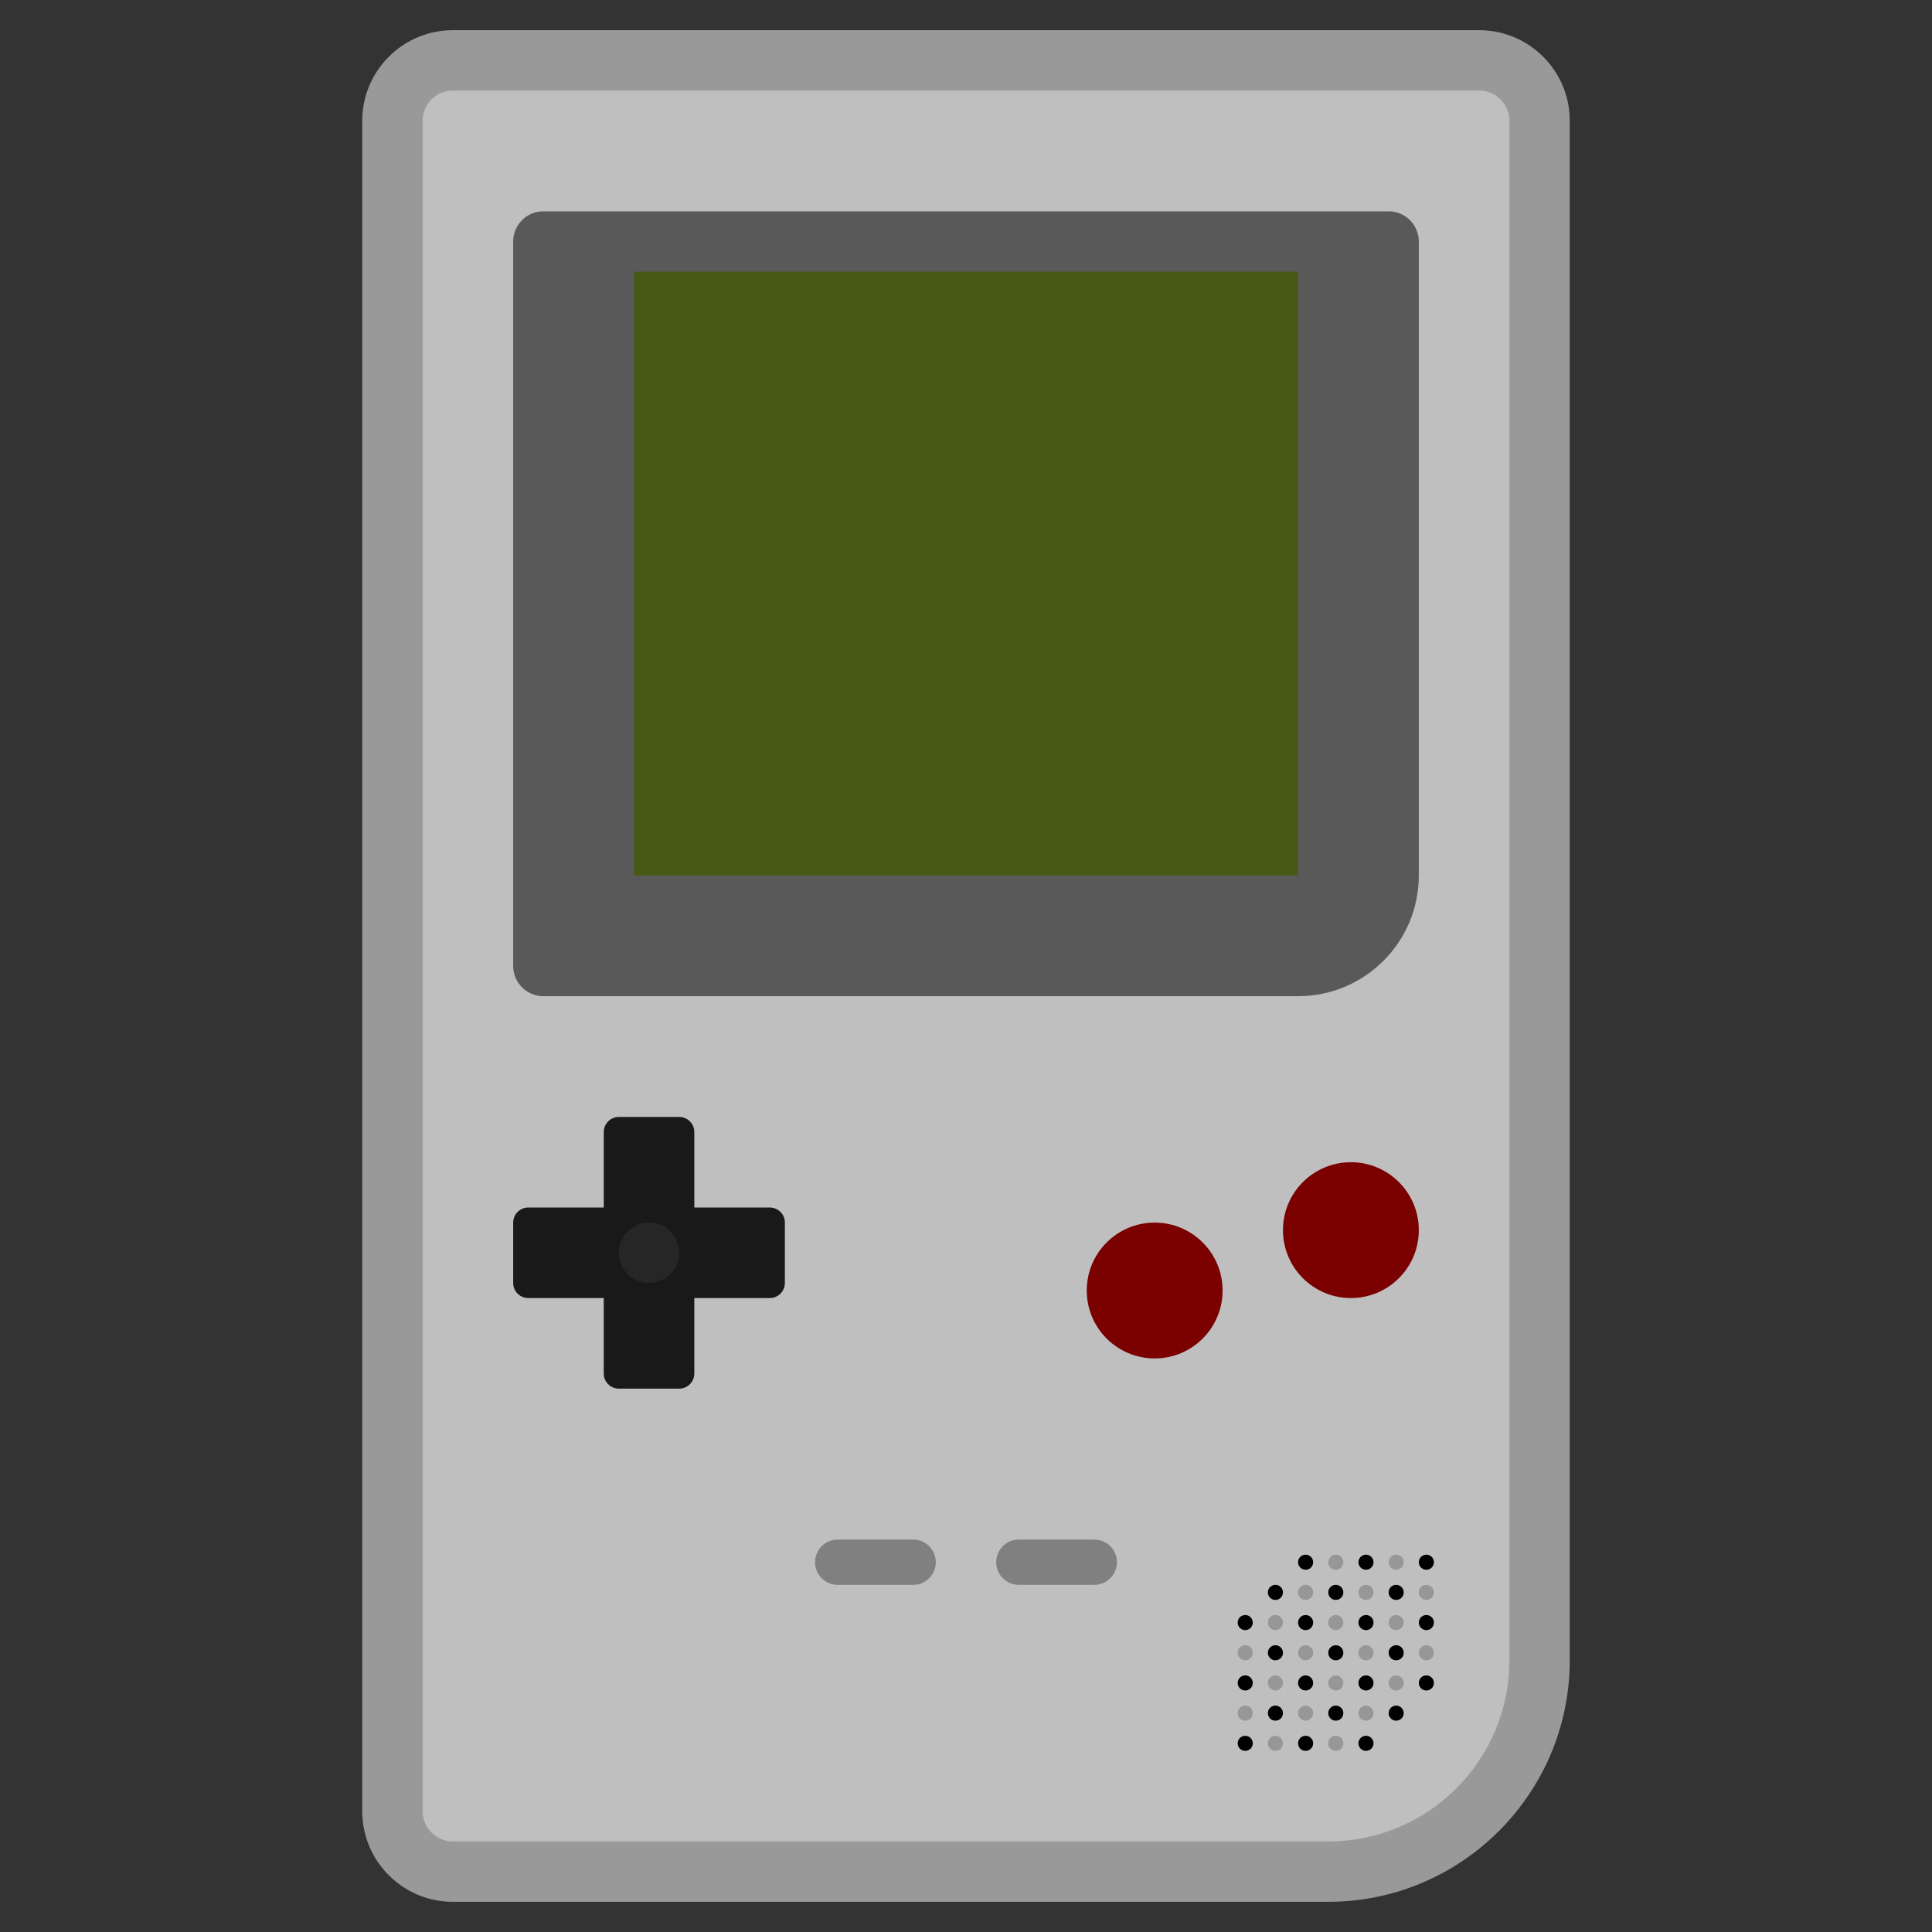 <?xml version="1.0" encoding="UTF-8" standalone="no"?>
<svg
   xmlns:dc="http://purl.org/dc/elements/1.1/"
   xmlns:cc="http://creativecommons.org/ns#"
   xmlns:rdf="http://www.w3.org/1999/02/22-rdf-syntax-ns#"
   xmlns:svg="http://www.w3.org/2000/svg"
   xmlns="http://www.w3.org/2000/svg"
   viewBox="0 0 320 320"
   height="320"
   width="320"
   xml:space="preserve"
   version="1.1"
   id="svg2"><rect x="0" y="0" width="320" height="320" fill="#333333" stroke="none"/><defs
     id="defs6"><clipPath
       id="clipPath16"
       clipPathUnits="userSpaceOnUse"><path
         id="path18"
         d="M 0,256 256,256 256,0 0,0 0,256 Z" /></clipPath><clipPath
       id="clipPath24"
       clipPathUnits="userSpaceOnUse"><path
         id="path26"
         d="M 48,252 208,252 208,4 48,4 48,252 Z" /></clipPath><clipPath
       id="clipPath70"
       clipPathUnits="userSpaceOnUse"><path
         id="path72"
         d="m 184,50 2,0 0,-2 -2,0 0,2 z" /></clipPath><clipPath
       id="clipPath94"
       clipPathUnits="userSpaceOnUse"><path
         id="path96"
         d="m 176,50 2,0 0,-2 -2,0 0,2 z" /></clipPath><clipPath
       id="clipPath110"
       clipPathUnits="userSpaceOnUse"><path
         id="path112"
         d="m 172,46 2,0 0,-2 -2,0 0,2 z" /></clipPath><clipPath
       id="clipPath134"
       clipPathUnits="userSpaceOnUse"><path
         id="path136"
         d="m 188,46 2,0 0,-2 -2,0 0,2 z" /></clipPath><clipPath
       id="clipPath150"
       clipPathUnits="userSpaceOnUse"><path
         id="path152"
         d="m 180,46 2,0 0,-2 -2,0 0,2 z" /></clipPath><clipPath
       id="clipPath174"
       clipPathUnits="userSpaceOnUse"><path
         id="path176"
         d="m 168,42 2,0 0,-2 -2,0 0,2 z" /></clipPath><clipPath
       id="clipPath194"
       clipPathUnits="userSpaceOnUse"><path
         id="path196"
         d="m 184,42 2,0 0,-2 -2,0 0,2 z" /></clipPath><clipPath
       id="clipPath218"
       clipPathUnits="userSpaceOnUse"><path
         id="path220"
         d="m 176,42 2,0 0,-2 -2,0 0,2 z" /></clipPath><clipPath
       id="clipPath234"
       clipPathUnits="userSpaceOnUse"><path
         id="path236"
         d="m 172,38 2,0 0,-2 -2,0 0,2 z" /></clipPath><clipPath
       id="clipPath254"
       clipPathUnits="userSpaceOnUse"><path
         id="path256"
         d="m 164,38 2,0 0,-2 -2,0 0,2 z" /></clipPath><clipPath
       id="clipPath274"
       clipPathUnits="userSpaceOnUse"><path
         id="path276"
         d="m 188,38 2,0 0,-2 -2,0 0,2 z" /></clipPath><clipPath
       id="clipPath290"
       clipPathUnits="userSpaceOnUse"><path
         id="path292"
         d="m 180,38 2,0 0,-2 -2,0 0,2 z" /></clipPath><clipPath
       id="clipPath314"
       clipPathUnits="userSpaceOnUse"><path
         id="path316"
         d="m 168,34 2,0 0,-2 -2,0 0,2 z" /></clipPath><clipPath
       id="clipPath334"
       clipPathUnits="userSpaceOnUse"><path
         id="path336"
         d="m 184,34 2,0 0,-2 -2,0 0,2 z" /></clipPath><clipPath
       id="clipPath358"
       clipPathUnits="userSpaceOnUse"><path
         id="path360"
         d="m 176,34 2,0 0,-2 -2,0 0,2 z" /></clipPath><clipPath
       id="clipPath374"
       clipPathUnits="userSpaceOnUse"><path
         id="path376"
         d="m 172,30 2,0 0,-2 -2,0 0,2 z" /></clipPath><clipPath
       id="clipPath394"
       clipPathUnits="userSpaceOnUse"><path
         id="path396"
         d="m 164,30 2,0 0,-2 -2,0 0,2 z" /></clipPath><clipPath
       id="clipPath414"
       clipPathUnits="userSpaceOnUse"><path
         id="path416"
         d="m 180,30 2,0 0,-2 -2,0 0,2 z" /></clipPath><clipPath
       id="clipPath438"
       clipPathUnits="userSpaceOnUse"><path
         id="path440"
         d="m 168,26 2,0 0,-2 -2,0 0,2 z" /></clipPath><clipPath
       id="clipPath462"
       clipPathUnits="userSpaceOnUse"><path
         id="path464"
         d="m 176,26 2,0 0,-2 -2,0 0,2 z" /></clipPath></defs><g
     transform="matrix(1.25,0,0,-1.25,0,320)"
     id="g10"><g
       id="g12"><g
         clip-path="url(#clipPath16)"
         id="g14"><g
           id="g20"><g
             id="g22" /><g
             id="g28"><g
               style="opacity:0.5"
               id="g30"
               clip-path="url(#clipPath24)"><g
                 id="g32"
                 transform="translate(196,252)"><path
                   id="path34"
                   style="fill:#ffffff;fill-opacity:1;fill-rule:nonzero;stroke:none"
                   d="m 0,0 -136,0 c -6.617,0 -12,-5.383 -12,-12 l 0,-224 c 0,-6.617 5.383,-12 12,-12 l 116,0 c 17.645,0 32,14.355 32,32 l 0,204 C 12,-5.383 6.617,0 0,0" /></g></g></g></g><g
           transform="translate(176,12)"
           id="g36"><path
             id="path38"
             style="fill:#bfbfbf;fill-opacity:1;fill-rule:nonzero;stroke:none"
             d="m 0,0 -116,0 c -2.209,0 -4,1.791 -4,4 l 0,224 c 0,2.209 1.791,4 4,4 l 136,0 c 2.209,0 4,-1.791 4,-4 L 24,24 C 24,10.745 13.255,0 0,0" /></g><g
           transform="translate(172,124)"
           id="g40"><path
             id="path42"
             style="fill:#595959;fill-opacity:1;fill-rule:nonzero;stroke:none"
             d="m 0,0 -100,0 c -2.209,0 -4,1.791 -4,4 l 0,96 c 0,2.209 1.791,4 4,4 l 112,0 c 2.209,0 4,-1.791 4,-4 L 16,16 C 16,7.164 8.837,0 0,0" /></g><path
           id="path44"
           style="fill:#485915;fill-opacity:1;fill-rule:nonzero;stroke:none"
           d="m 172,140 -88,0 0,80 88,0 0,-80 z" /><g
           transform="translate(121,46)"
           id="g46"><path
             id="path48"
             style="fill:#808080;fill-opacity:1;fill-rule:nonzero;stroke:none"
             d="m 0,0 -10,0 c -1.657,0 -3,1.343 -3,3 0,1.657 1.343,3 3,3 L 0,6 C 1.657,6 3,4.657 3,3 3,1.343 1.657,0 0,0" /></g><g
           transform="translate(145,46)"
           id="g50"><path
             id="path52"
             style="fill:#808080;fill-opacity:1;fill-rule:nonzero;stroke:none"
             d="m 0,0 -10,0 c -1.657,0 -3,1.343 -3,3 0,1.657 1.343,3 3,3 L 0,6 C 1.657,6 3,4.657 3,3 3,1.343 1.657,0 0,0" /></g><g
           transform="translate(162,85)"
           id="g54"><path
             id="path56"
             style="fill:#7b0000;fill-opacity:1;fill-rule:nonzero;stroke:none"
             d="m 0,0 c 0,-4.971 -4.029,-9 -9,-9 -4.971,0 -9,4.029 -9,9 0,4.971 4.029,9 9,9 4.971,0 9,-4.029 9,-9" /></g><g
           transform="translate(188,93)"
           id="g58"><path
             id="path60"
             style="fill:#7b0000;fill-opacity:1;fill-rule:nonzero;stroke:none"
             d="m 0,0 c 0,-4.971 -4.029,-9 -9,-9 -4.971,0 -9,4.029 -9,9 0,4.971 4.029,9 9,9 4.971,0 9,-4.029 9,-9" /></g><g
           transform="translate(172,49)"
           id="g62"><path
             id="path64"
             style="fill:#000000;fill-opacity:1;fill-rule:nonzero;stroke:none"
             d="M 0,0 C 0,-0.553 0.447,-1 1,-1 1.553,-1 2,-0.553 2,0 2,0.553 1.553,1 1,1 0.447,1 0,0.553 0,0" /></g><g
           id="g66"><g
             id="g68" /><g
             id="g74"><g
               style="opacity:0.778"
               id="g76"
               clip-path="url(#clipPath70)"><g
                 id="g78"
                 transform="translate(184,49)"><path
                   id="path80"
                   style="fill:#8c8c8c;fill-opacity:1;fill-rule:nonzero;stroke:none"
                   d="M 0,0 C 0,-0.553 0.447,-1 1,-1 1.553,-1 2,-0.553 2,0 2,0.553 1.553,1 1,1 0.447,1 0,0.553 0,0" /></g></g></g></g><g
           transform="translate(188,49)"
           id="g82"><path
             id="path84"
             style="fill:#000000;fill-opacity:1;fill-rule:nonzero;stroke:none"
             d="M 0,0 C 0,-0.553 0.447,-1 1,-1 1.553,-1 2,-0.553 2,0 2,0.553 1.553,1 1,1 0.447,1 0,0.553 0,0" /></g><g
           transform="translate(180,49)"
           id="g86"><path
             id="path88"
             style="fill:#000000;fill-opacity:1;fill-rule:nonzero;stroke:none"
             d="M 0,0 C 0,-0.553 0.447,-1 1,-1 1.553,-1 2,-0.553 2,0 2,0.553 1.553,1 1,1 0.447,1 0,0.553 0,0" /></g><g
           id="g90"><g
             id="g92" /><g
             id="g98"><g
               style="opacity:0.778"
               id="g100"
               clip-path="url(#clipPath94)"><g
                 id="g102"
                 transform="translate(176,49)"><path
                   id="path104"
                   style="fill:#8c8c8c;fill-opacity:1;fill-rule:nonzero;stroke:none"
                   d="M 0,0 C 0,-0.553 0.447,-1 1,-1 1.553,-1 2,-0.553 2,0 2,0.553 1.553,1 1,1 0.447,1 0,0.553 0,0" /></g></g></g></g><g
           id="g106"><g
             id="g108" /><g
             id="g114"><g
               style="opacity:0.778"
               id="g116"
               clip-path="url(#clipPath110)"><g
                 id="g118"
                 transform="translate(172,45)"><path
                   id="path120"
                   style="fill:#8c8c8c;fill-opacity:1;fill-rule:nonzero;stroke:none"
                   d="M 0,0 C 0,-0.553 0.447,-1 1,-1 1.553,-1 2,-0.553 2,0 2,0.553 1.553,1 1,1 0.447,1 0,0.553 0,0" /></g></g></g></g><g
           transform="translate(168,45)"
           id="g122"><path
             id="path124"
             style="fill:#000000;fill-opacity:1;fill-rule:nonzero;stroke:none"
             d="M 0,0 C 0,-0.553 0.447,-1 1,-1 1.553,-1 2,-0.553 2,0 2,0.553 1.553,1 1,1 0.447,1 0,0.553 0,0" /></g><g
           transform="translate(184,45)"
           id="g126"><path
             id="path128"
             style="fill:#000000;fill-opacity:1;fill-rule:nonzero;stroke:none"
             d="M 0,0 C 0,-0.553 0.447,-1 1,-1 1.553,-1 2,-0.553 2,0 2,0.553 1.553,1 1,1 0.447,1 0,0.553 0,0" /></g><g
           id="g130"><g
             id="g132" /><g
             id="g138"><g
               style="opacity:0.778"
               id="g140"
               clip-path="url(#clipPath134)"><g
                 id="g142"
                 transform="translate(188,45)"><path
                   id="path144"
                   style="fill:#8c8c8c;fill-opacity:1;fill-rule:nonzero;stroke:none"
                   d="M 0,0 C 0,-0.553 0.447,-1 1,-1 1.553,-1 2,-0.553 2,0 2,0.553 1.553,1 1,1 0.447,1 0,0.553 0,0" /></g></g></g></g><g
           id="g146"><g
             id="g148" /><g
             id="g154"><g
               style="opacity:0.778"
               id="g156"
               clip-path="url(#clipPath150)"><g
                 id="g158"
                 transform="translate(180,45)"><path
                   id="path160"
                   style="fill:#8c8c8c;fill-opacity:1;fill-rule:nonzero;stroke:none"
                   d="M 0,0 C 0,-0.553 0.447,-1 1,-1 1.553,-1 2,-0.553 2,0 2,0.553 1.553,1 1,1 0.447,1 0,0.553 0,0" /></g></g></g></g><g
           transform="translate(176,45)"
           id="g162"><path
             id="path164"
             style="fill:#000000;fill-opacity:1;fill-rule:nonzero;stroke:none"
             d="M 0,0 C 0,-0.553 0.447,-1 1,-1 1.553,-1 2,-0.553 2,0 2,0.553 1.553,1 1,1 0.447,1 0,0.553 0,0" /></g><g
           transform="translate(172,41)"
           id="g166"><path
             id="path168"
             style="fill:#000000;fill-opacity:1;fill-rule:nonzero;stroke:none"
             d="M 0,0 C 0,-0.553 0.447,-1 1,-1 1.553,-1 2,-0.553 2,0 2,0.553 1.553,1 1,1 0.447,1 0,0.553 0,0" /></g><g
           id="g170"><g
             id="g172" /><g
             id="g178"><g
               style="opacity:0.778"
               id="g180"
               clip-path="url(#clipPath174)"><g
                 id="g182"
                 transform="translate(168,41)"><path
                   id="path184"
                   style="fill:#8c8c8c;fill-opacity:1;fill-rule:nonzero;stroke:none"
                   d="M 0,0 C 0,-0.553 0.447,-1 1,-1 1.553,-1 2,-0.553 2,0 2,0.553 1.553,1 1,1 0.447,1 0,0.553 0,0" /></g></g></g></g><g
           transform="translate(164,41)"
           id="g186"><path
             id="path188"
             style="fill:#000000;fill-opacity:1;fill-rule:nonzero;stroke:none"
             d="M 0,0 C 0,-0.553 0.447,-1 1,-1 1.553,-1 2,-0.553 2,0 2,0.553 1.553,1 1,1 0.447,1 0,0.553 0,0" /></g><g
           id="g190"><g
             id="g192" /><g
             id="g198"><g
               style="opacity:0.778"
               id="g200"
               clip-path="url(#clipPath194)"><g
                 id="g202"
                 transform="translate(184,41)"><path
                   id="path204"
                   style="fill:#8c8c8c;fill-opacity:1;fill-rule:nonzero;stroke:none"
                   d="M 0,0 C 0,-0.553 0.447,-1 1,-1 1.553,-1 2,-0.553 2,0 2,0.553 1.553,1 1,1 0.447,1 0,0.553 0,0" /></g></g></g></g><g
           transform="translate(188,41)"
           id="g206"><path
             id="path208"
             style="fill:#000000;fill-opacity:1;fill-rule:nonzero;stroke:none"
             d="M 0,0 C 0,-0.553 0.447,-1 1,-1 1.553,-1 2,-0.553 2,0 2,0.553 1.553,1 1,1 0.447,1 0,0.553 0,0" /></g><g
           transform="translate(180,41)"
           id="g210"><path
             id="path212"
             style="fill:#000000;fill-opacity:1;fill-rule:nonzero;stroke:none"
             d="M 0,0 C 0,-0.553 0.447,-1 1,-1 1.553,-1 2,-0.553 2,0 2,0.553 1.553,1 1,1 0.447,1 0,0.553 0,0" /></g><g
           id="g214"><g
             id="g216" /><g
             id="g222"><g
               style="opacity:0.778"
               id="g224"
               clip-path="url(#clipPath218)"><g
                 id="g226"
                 transform="translate(176,41)"><path
                   id="path228"
                   style="fill:#8c8c8c;fill-opacity:1;fill-rule:nonzero;stroke:none"
                   d="M 0,0 C 0,-0.553 0.447,-1 1,-1 1.553,-1 2,-0.553 2,0 2,0.553 1.553,1 1,1 0.447,1 0,0.553 0,0" /></g></g></g></g><g
           id="g230"><g
             id="g232" /><g
             id="g238"><g
               style="opacity:0.778"
               id="g240"
               clip-path="url(#clipPath234)"><g
                 id="g242"
                 transform="translate(172,37)"><path
                   id="path244"
                   style="fill:#8c8c8c;fill-opacity:1;fill-rule:nonzero;stroke:none"
                   d="M 0,0 C 0,-0.553 0.447,-1 1,-1 1.553,-1 2,-0.553 2,0 2,0.553 1.553,1 1,1 0.447,1 0,0.553 0,0" /></g></g></g></g><g
           transform="translate(168,37)"
           id="g246"><path
             id="path248"
             style="fill:#000000;fill-opacity:1;fill-rule:nonzero;stroke:none"
             d="M 0,0 C 0,-0.553 0.447,-1 1,-1 1.553,-1 2,-0.553 2,0 2,0.553 1.553,1 1,1 0.447,1 0,0.553 0,0" /></g><g
           id="g250"><g
             id="g252" /><g
             id="g258"><g
               style="opacity:0.778"
               id="g260"
               clip-path="url(#clipPath254)"><g
                 id="g262"
                 transform="translate(164,37)"><path
                   id="path264"
                   style="fill:#8c8c8c;fill-opacity:1;fill-rule:nonzero;stroke:none"
                   d="M 0,0 C 0,-0.553 0.447,-1 1,-1 1.553,-1 2,-0.553 2,0 2,0.553 1.553,1 1,1 0.447,1 0,0.553 0,0" /></g></g></g></g><g
           transform="translate(184,37)"
           id="g266"><path
             id="path268"
             style="fill:#000000;fill-opacity:1;fill-rule:nonzero;stroke:none"
             d="M 0,0 C 0,-0.553 0.447,-1 1,-1 1.553,-1 2,-0.553 2,0 2,0.553 1.553,1 1,1 0.447,1 0,0.553 0,0" /></g><g
           id="g270"><g
             id="g272" /><g
             id="g278"><g
               style="opacity:0.778"
               id="g280"
               clip-path="url(#clipPath274)"><g
                 id="g282"
                 transform="translate(188,37)"><path
                   id="path284"
                   style="fill:#8c8c8c;fill-opacity:1;fill-rule:nonzero;stroke:none"
                   d="M 0,0 C 0,-0.553 0.447,-1 1,-1 1.553,-1 2,-0.553 2,0 2,0.553 1.553,1 1,1 0.447,1 0,0.553 0,0" /></g></g></g></g><g
           id="g286"><g
             id="g288" /><g
             id="g294"><g
               style="opacity:0.778"
               id="g296"
               clip-path="url(#clipPath290)"><g
                 id="g298"
                 transform="translate(180,37)"><path
                   id="path300"
                   style="fill:#8c8c8c;fill-opacity:1;fill-rule:nonzero;stroke:none"
                   d="M 0,0 C 0,-0.553 0.447,-1 1,-1 1.553,-1 2,-0.553 2,0 2,0.553 1.553,1 1,1 0.447,1 0,0.553 0,0" /></g></g></g></g><g
           transform="translate(176,37)"
           id="g302"><path
             id="path304"
             style="fill:#000000;fill-opacity:1;fill-rule:nonzero;stroke:none"
             d="M 0,0 C 0,-0.553 0.447,-1 1,-1 1.553,-1 2,-0.553 2,0 2,0.553 1.553,1 1,1 0.447,1 0,0.553 0,0" /></g><g
           transform="translate(172,33)"
           id="g306"><path
             id="path308"
             style="fill:#000000;fill-opacity:1;fill-rule:nonzero;stroke:none"
             d="M 0,0 C 0,-0.553 0.447,-1 1,-1 1.553,-1 2,-0.553 2,0 2,0.553 1.553,1 1,1 0.447,1 0,0.553 0,0" /></g><g
           id="g310"><g
             id="g312" /><g
             id="g318"><g
               style="opacity:0.778"
               id="g320"
               clip-path="url(#clipPath314)"><g
                 id="g322"
                 transform="translate(168,33)"><path
                   id="path324"
                   style="fill:#8c8c8c;fill-opacity:1;fill-rule:nonzero;stroke:none"
                   d="M 0,0 C 0,-0.553 0.447,-1 1,-1 1.553,-1 2,-0.553 2,0 2,0.553 1.553,1 1,1 0.447,1 0,0.553 0,0" /></g></g></g></g><g
           transform="translate(164,33)"
           id="g326"><path
             id="path328"
             style="fill:#000000;fill-opacity:1;fill-rule:nonzero;stroke:none"
             d="M 0,0 C 0,-0.553 0.447,-1 1,-1 1.553,-1 2,-0.553 2,0 2,0.553 1.553,1 1,1 0.447,1 0,0.553 0,0" /></g><g
           id="g330"><g
             id="g332" /><g
             id="g338"><g
               style="opacity:0.778"
               id="g340"
               clip-path="url(#clipPath334)"><g
                 id="g342"
                 transform="translate(184,33)"><path
                   id="path344"
                   style="fill:#8c8c8c;fill-opacity:1;fill-rule:nonzero;stroke:none"
                   d="M 0,0 C 0,-0.553 0.447,-1 1,-1 1.553,-1 2,-0.553 2,0 2,0.553 1.553,1 1,1 0.447,1 0,0.553 0,0" /></g></g></g></g><g
           transform="translate(188,33)"
           id="g346"><path
             id="path348"
             style="fill:#000000;fill-opacity:1;fill-rule:nonzero;stroke:none"
             d="M 0,0 C 0,-0.553 0.447,-1 1,-1 1.553,-1 2,-0.553 2,0 2,0.553 1.553,1 1,1 0.447,1 0,0.553 0,0" /></g><g
           transform="translate(180,33)"
           id="g350"><path
             id="path352"
             style="fill:#000000;fill-opacity:1;fill-rule:nonzero;stroke:none"
             d="M 0,0 C 0,-0.553 0.447,-1 1,-1 1.553,-1 2,-0.553 2,0 2,0.553 1.553,1 1,1 0.447,1 0,0.553 0,0" /></g><g
           id="g354"><g
             id="g356" /><g
             id="g362"><g
               style="opacity:0.778"
               id="g364"
               clip-path="url(#clipPath358)"><g
                 id="g366"
                 transform="translate(176,33)"><path
                   id="path368"
                   style="fill:#8c8c8c;fill-opacity:1;fill-rule:nonzero;stroke:none"
                   d="M 0,0 C 0,-0.553 0.447,-1 1,-1 1.553,-1 2,-0.553 2,0 2,0.553 1.553,1 1,1 0.447,1 0,0.553 0,0" /></g></g></g></g><g
           id="g370"><g
             id="g372" /><g
             id="g378"><g
               style="opacity:0.778"
               id="g380"
               clip-path="url(#clipPath374)"><g
                 id="g382"
                 transform="translate(172,29)"><path
                   id="path384"
                   style="fill:#8c8c8c;fill-opacity:1;fill-rule:nonzero;stroke:none"
                   d="M 0,0 C 0,-0.553 0.447,-1 1,-1 1.553,-1 2,-0.553 2,0 2,0.553 1.553,1 1,1 0.447,1 0,0.553 0,0" /></g></g></g></g><g
           transform="translate(168,29)"
           id="g386"><path
             id="path388"
             style="fill:#000000;fill-opacity:1;fill-rule:nonzero;stroke:none"
             d="M 0,0 C 0,-0.553 0.447,-1 1,-1 1.553,-1 2,-0.553 2,0 2,0.553 1.553,1 1,1 0.447,1 0,0.553 0,0" /></g><g
           id="g390"><g
             id="g392" /><g
             id="g398"><g
               style="opacity:0.778"
               id="g400"
               clip-path="url(#clipPath394)"><g
                 id="g402"
                 transform="translate(164,29)"><path
                   id="path404"
                   style="fill:#8c8c8c;fill-opacity:1;fill-rule:nonzero;stroke:none"
                   d="M 0,0 C 0,-0.553 0.447,-1 1,-1 1.553,-1 2,-0.553 2,0 2,0.553 1.553,1 1,1 0.447,1 0,0.553 0,0" /></g></g></g></g><g
           transform="translate(184,29)"
           id="g406"><path
             id="path408"
             style="fill:#000000;fill-opacity:1;fill-rule:nonzero;stroke:none"
             d="M 0,0 C 0,-0.553 0.447,-1 1,-1 1.553,-1 2,-0.553 2,0 2,0.553 1.553,1 1,1 0.447,1 0,0.553 0,0" /></g><g
           id="g410"><g
             id="g412" /><g
             id="g418"><g
               style="opacity:0.778"
               id="g420"
               clip-path="url(#clipPath414)"><g
                 id="g422"
                 transform="translate(180,29)"><path
                   id="path424"
                   style="fill:#8c8c8c;fill-opacity:1;fill-rule:nonzero;stroke:none"
                   d="M 0,0 C 0,-0.553 0.447,-1 1,-1 1.553,-1 2,-0.553 2,0 2,0.553 1.553,1 1,1 0.447,1 0,0.553 0,0" /></g></g></g></g><g
           transform="translate(176,29)"
           id="g426"><path
             id="path428"
             style="fill:#000000;fill-opacity:1;fill-rule:nonzero;stroke:none"
             d="M 0,0 C 0,-0.553 0.447,-1 1,-1 1.553,-1 2,-0.553 2,0 2,0.553 1.553,1 1,1 0.447,1 0,0.553 0,0" /></g><g
           transform="translate(172,25)"
           id="g430"><path
             id="path432"
             style="fill:#000000;fill-opacity:1;fill-rule:nonzero;stroke:none"
             d="M 0,0 C 0,-0.553 0.447,-1 1,-1 1.553,-1 2,-0.553 2,0 2,0.553 1.553,1 1,1 0.447,1 0,0.553 0,0" /></g><g
           id="g434"><g
             id="g436" /><g
             id="g442"><g
               style="opacity:0.778"
               id="g444"
               clip-path="url(#clipPath438)"><g
                 id="g446"
                 transform="translate(168,25)"><path
                   id="path448"
                   style="fill:#8c8c8c;fill-opacity:1;fill-rule:nonzero;stroke:none"
                   d="M 0,0 C 0,-0.553 0.447,-1 1,-1 1.553,-1 2,-0.553 2,0 2,0.553 1.553,1 1,1 0.447,1 0,0.553 0,0" /></g></g></g></g><g
           transform="translate(164,25)"
           id="g450"><path
             id="path452"
             style="fill:#000000;fill-opacity:1;fill-rule:nonzero;stroke:none"
             d="M 0,0 C 0,-0.553 0.447,-1 1,-1 1.553,-1 2,-0.553 2,0 2,0.553 1.553,1 1,1 0.447,1 0,0.553 0,0" /></g><g
           transform="translate(180,25)"
           id="g454"><path
             id="path456"
             style="fill:#000000;fill-opacity:1;fill-rule:nonzero;stroke:none"
             d="M 0,0 C 0,-0.553 0.447,-1 1,-1 1.553,-1 2,-0.553 2,0 2,0.553 1.553,1 1,1 0.447,1 0,0.553 0,0" /></g><g
           id="g458"><g
             id="g460" /><g
             id="g466"><g
               style="opacity:0.778"
               id="g468"
               clip-path="url(#clipPath462)"><g
                 id="g470"
                 transform="translate(176,25)"><path
                   id="path472"
                   style="fill:#8c8c8c;fill-opacity:1;fill-rule:nonzero;stroke:none"
                   d="M 0,0 C 0,-0.553 0.447,-1 1,-1 1.553,-1 2,-0.553 2,0 2,0.553 1.553,1 1,1 0.447,1 0,0.553 0,0" /></g></g></g></g><g
           transform="translate(102,96)"
           id="g474"><path
             id="path476"
             style="fill:#191919;fill-opacity:1;fill-rule:nonzero;stroke:none"
             d="m 0,0 -10,0 0,10 c 0,1.104 -0.896,2 -2,2 l -8,0 c -1.104,0 -2,-0.896 -2,-2 l 0,-10 -10,0 c -1.104,0 -2,-0.896 -2,-2 l 0,-8 c 0,-1.104 0.896,-2 2,-2 l 10,0 0,-10 c 0,-1.104 0.896,-2 2,-2 l 8,0 c 1.104,0 2,0.896 2,2 l 0,10 10,0 c 1.104,0 2,0.896 2,2 l 0,8 C 2,-0.896 1.104,0 0,0" /></g><g
           transform="translate(90,90)"
           id="g478"><path
             id="path480"
             style="fill:#262626;fill-opacity:1;fill-rule:nonzero;stroke:none"
             d="m 0,0 c 0,-2.209 -1.791,-4 -4,-4 -2.209,0 -4,1.791 -4,4 0,2.209 1.791,4 4,4 2.209,0 4,-1.791 4,-4" /></g></g></g></g></svg>